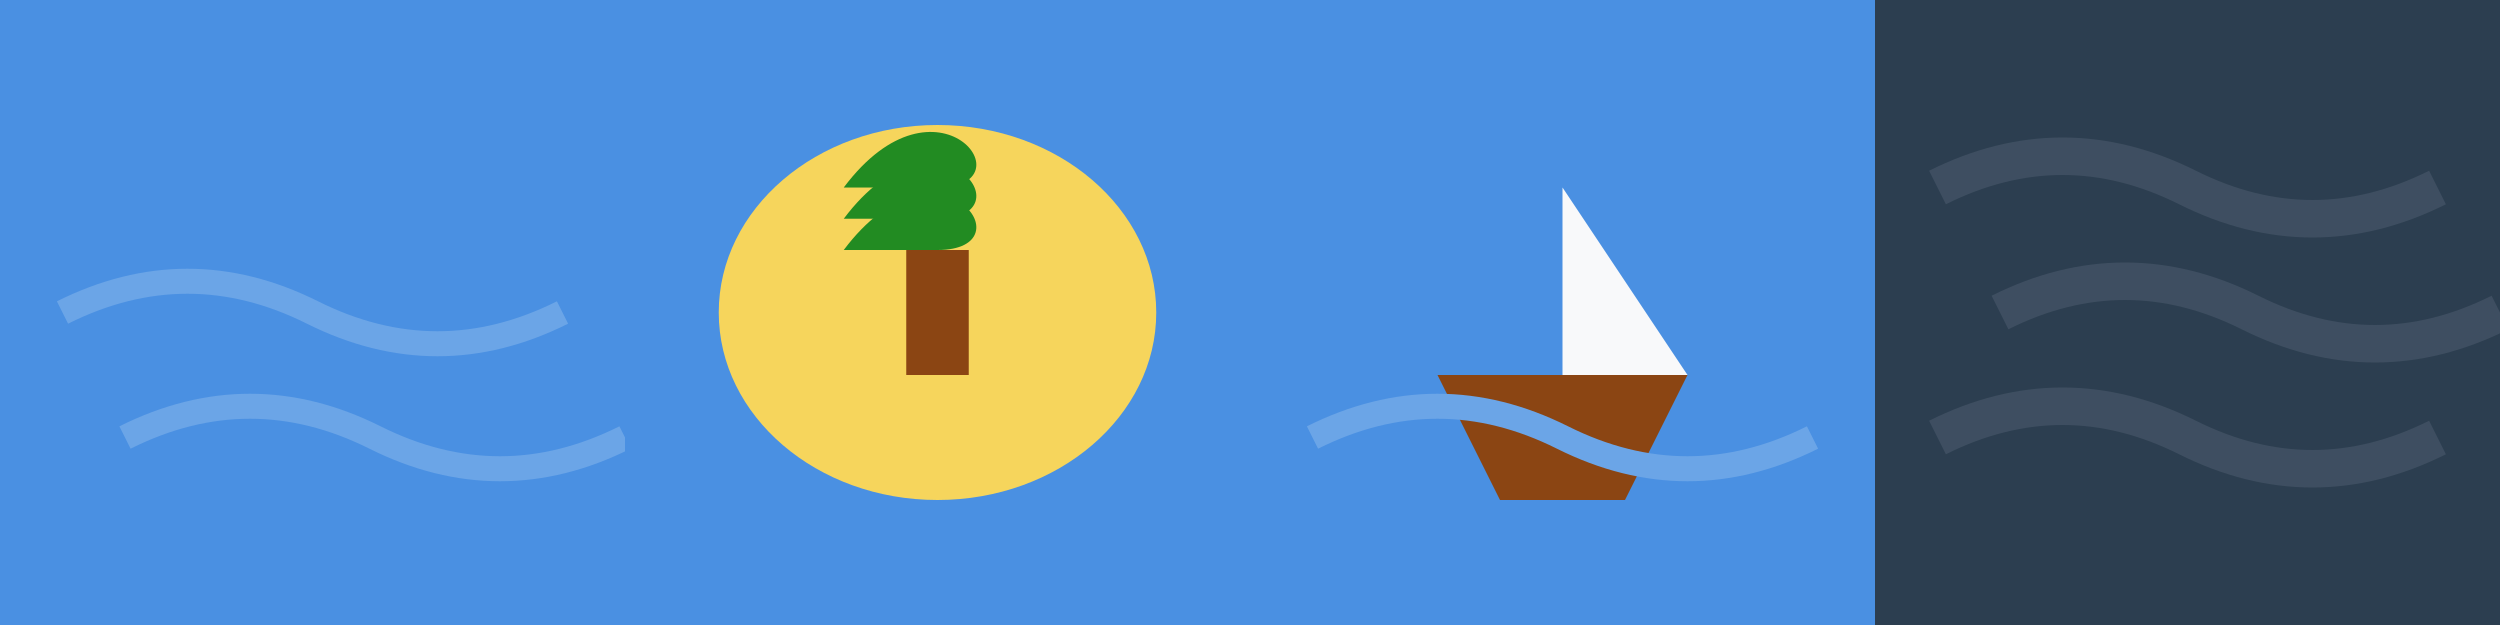 <svg xmlns="http://www.w3.org/2000/svg" viewBox="0 0 400 100">
  <rect x="0" y="0" width="400" height="100" fill="#333333" stroke="none"/>
  <!-- Sea Tile (0,0,100,100) -->
  <rect x="0" y="0" width="100" height="100" fill="#4a90e2"/>
  <path d="M10 50 Q 30 40, 50 50 Q 70 60, 90 50" stroke="#6ba5e7" stroke-width="4" fill="none"/>
  <path d="M20 70 Q 40 60, 60 70 Q 80 80, 100 70" stroke="#6ba5e7" stroke-width="4" fill="none"/>
  
  <!-- Island Tile (100,0,200,100) -->
  <rect x="100" y="0" width="100" height="100" fill="#4a90e2"/>
  <!-- Sand -->
  <ellipse cx="150" cy="50" rx="35" ry="30" fill="#f6d55c"/>
  <!-- Palm tree -->
  <rect x="145" y="40" width="10" height="20" fill="#8b4513"/>
  <path d="M135 40 C 150 20, 165 40, 150 40" fill="#228b22"/>
  <path d="M135 35 C 150 15, 165 35, 150 35" fill="#228b22"/>
  <path d="M135 30 C 150 10, 165 30, 150 30" fill="#228b22"/>
  
  <!-- Ship Tile (200,0,300,100) -->
  <rect x="200" y="0" width="100" height="100" fill="#4a90e2"/>
  <!-- Ship hull -->
  <path d="M230 60 L270 60 L260 80 L240 80 Z" fill="#8b4513"/>
  <!-- Ship sail -->
  <path d="M250 30 L250 60 L270 60 Z" fill="#f8f9fa"/>
  <!-- Waves -->
  <path d="M210 70 Q 230 60, 250 70 Q 270 80, 290 70" stroke="#6ba5e7" stroke-width="4" fill="none"/>
  
  <!-- Unexplored Sea Tile (300,0,400,100) -->
  <rect x="300" y="0" width="100" height="100" fill="#2c3e50"/>
  <!-- Fog effect -->
  <path d="M310 30 Q 330 20, 350 30 Q 370 40, 390 30" stroke="#465669" stroke-width="6" fill="none" opacity="0.7"/>
  <path d="M320 50 Q 340 40, 360 50 Q 380 60, 400 50" stroke="#465669" stroke-width="6" fill="none" opacity="0.7"/>
  <path d="M310 70 Q 330 60, 350 70 Q 370 80, 390 70" stroke="#465669" stroke-width="6" fill="none" opacity="0.7"/>
</svg>
